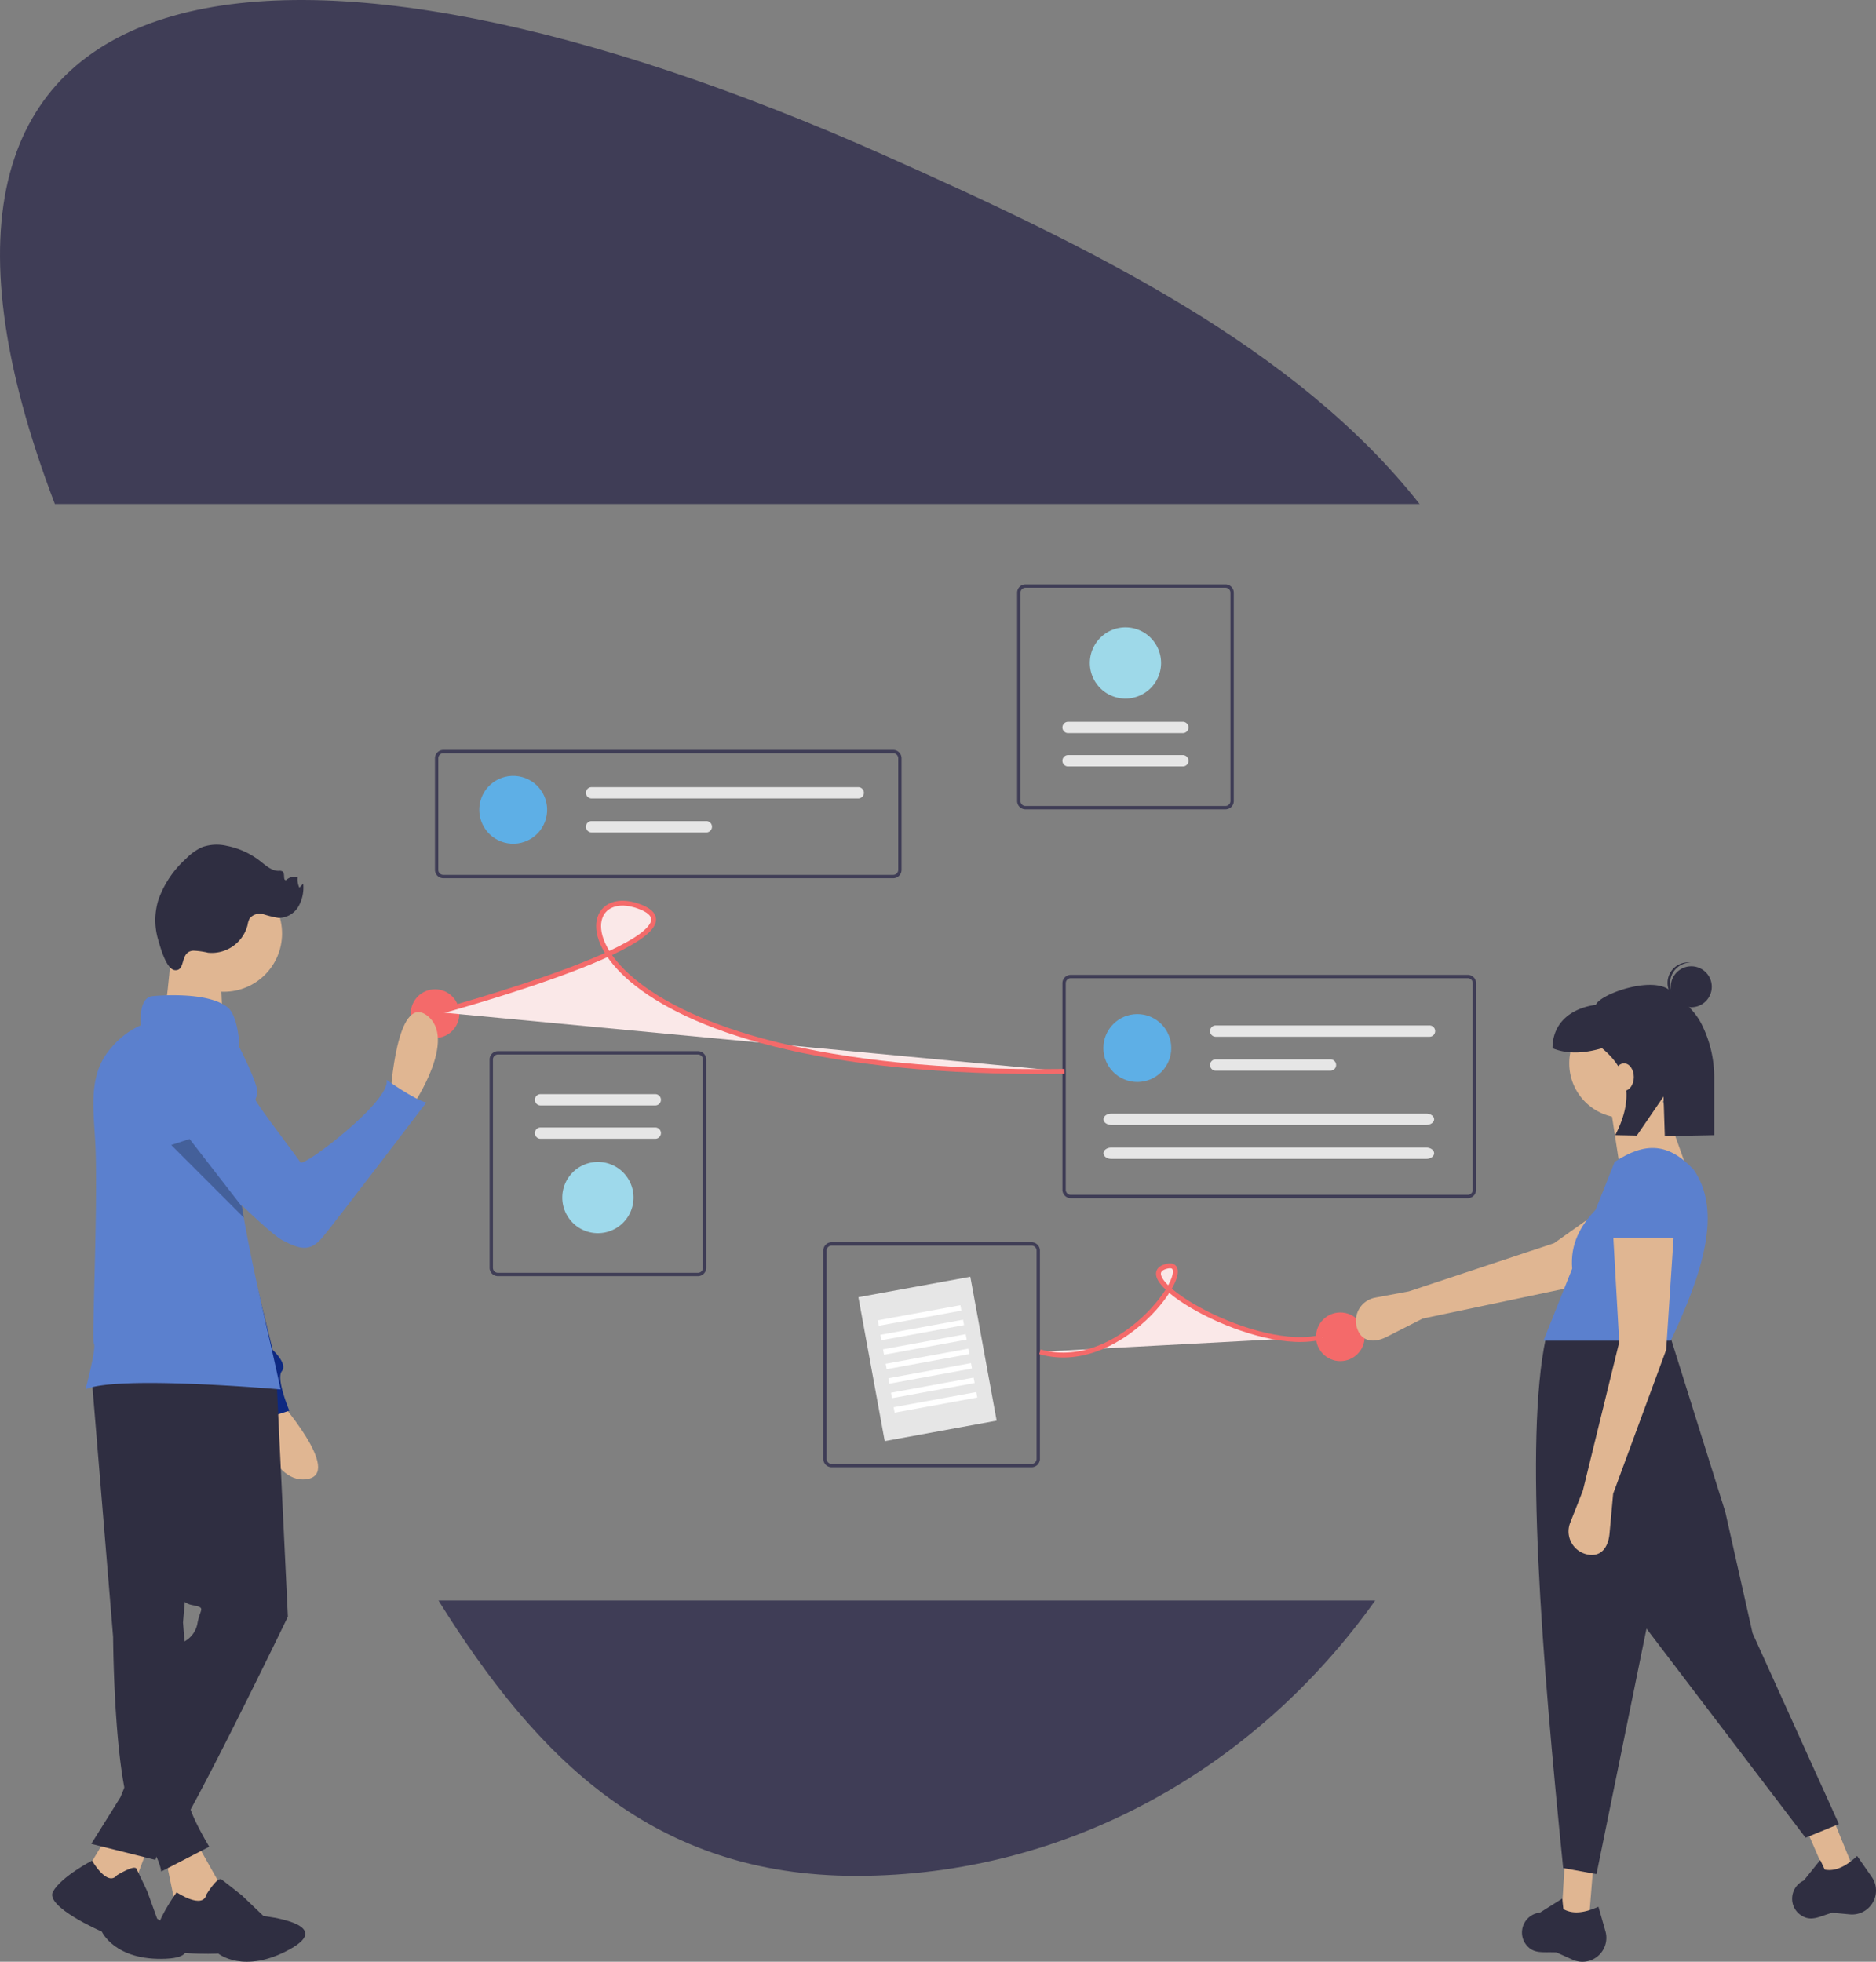<svg xmlns="http://www.w3.org/2000/svg" width="384.511" height="401.994" viewBox="0 0 384.511 401.994">
  <rect x="0" y="0" width="384.511" height="401.994" fill="#808080" stroke="none"/>
  <g id="Group_1330" data-name="Group 1330" transform="translate(-435.314 -1112.22)">
    <path id="Path_18" data-name="Path 18" d="M476.426,133.248c-25.274-32.11-67.143-52.5-109.488-71.372-122.1-54.406-214.454-44.607-170.23,71.372Z" transform="translate(249.849 1082.252)" fill="#3f3d56"/>
    <path id="Path_19" data-name="Path 19" d="M379.809,558.985c20.345,32.674,44.277,56.423,85.6,56.423,43.417,0,81.989-22.139,106.387-56.423Z" transform="translate(145.379 881.209)" fill="#3f3d56"/>
    <path id="Path_1218" data-name="Path 1218" d="M375.087,172.481H282.869a1.71,1.71,0,0,1-1.708-1.708V147.9a1.71,1.71,0,0,1,1.708-1.708h92.218a1.71,1.71,0,0,1,1.708,1.708v22.876A1.71,1.71,0,0,1,375.087,172.481Zm-92.218-25.608a1.026,1.026,0,0,0-1.025,1.025v22.876a1.026,1.026,0,0,0,1.025,1.025h92.218a1.026,1.026,0,0,0,1.025-1.025V147.9a1.026,1.026,0,0,0-1.025-1.025Z" transform="translate(243.304 1119.701)" fill="#3f3d56"/>
    <circle id="Ellipse_93" data-name="Ellipse 93" cx="6.956" cy="6.956" r="6.956" transform="translate(532.521 1283.911) rotate(-80.783)" fill="#5eafe6"/>
    <path id="Path_1219" data-name="Path 1219" d="M362.268,165.9a1.159,1.159,0,0,0,0,2.319h54.658a1.159,1.159,0,0,0,0-2.319Z" transform="translate(194.3 1107.618)" fill="#e6e6e6"/>
    <path id="Path_1220" data-name="Path 1220" d="M362.266,183.876a1.159,1.159,0,1,0,0,2.319h23.519a1.159,1.159,0,0,0,0-2.319H362.266Z" transform="translate(194.302 1096.601)" fill="#e6e6e6"/>
    <path id="Path_1221" data-name="Path 1221" d="M352.782,351.779H311.8a1.71,1.71,0,0,1-1.708-1.708V307.386a1.71,1.71,0,0,1,1.708-1.708h40.986a1.71,1.71,0,0,1,1.708,1.708v42.685A1.709,1.709,0,0,1,352.782,351.779ZM311.8,306.361a1.026,1.026,0,0,0-1.025,1.025v42.685A1.025,1.025,0,0,0,311.8,351.1h40.986a1.025,1.025,0,0,0,1.025-1.025V307.386a1.026,1.026,0,0,0-1.025-1.025Z" transform="translate(225.573 1021.943)" fill="#3f3d56"/>
    <path id="Path_1222" data-name="Path 1222" d="M529.493,452.944H488.508a1.71,1.71,0,0,1-1.708-1.708V408.551a1.71,1.71,0,0,1,1.708-1.708h40.986a1.71,1.71,0,0,1,1.708,1.708v42.685A1.71,1.71,0,0,1,529.493,452.944Zm-40.986-45.418a1.026,1.026,0,0,0-1.025,1.025v42.685a1.025,1.025,0,0,0,1.025,1.025h40.986a1.026,1.026,0,0,0,1.025-1.025V408.551a1.026,1.026,0,0,0-1.025-1.025Z" transform="translate(117.258 959.934)" fill="#3f3d56"/>
    <path id="Path_1223" data-name="Path 1223" d="M335.23,328.421a1.159,1.159,0,0,0,0,2.319h23.52a1.159,1.159,0,0,0,0-2.319Z" transform="translate(210.873 1008.003)" fill="#e6e6e6"/>
    <path id="Path_1224" data-name="Path 1224" d="M335.226,346.069a1.159,1.159,0,1,0,0,2.319h23.522a1.159,1.159,0,0,0,0-2.319Z" transform="translate(210.877 997.185)" fill="#e6e6e6"/>
    <path id="Path_1225" data-name="Path 1225" d="M355.89,378.929a7.3,7.3,0,1,1,7.3-7.3h0A7.306,7.306,0,0,1,355.89,378.929Z" transform="translate(201.973 985.99)" fill="#9ed9eb"/>
    <path id="Path_1226" data-name="Path 1226" d="M591.158,58.551h40.986a1.71,1.71,0,0,1,1.708,1.708v42.685a1.71,1.71,0,0,1-1.708,1.708H591.158a1.71,1.71,0,0,1-1.708-1.708V60.259A1.71,1.71,0,0,1,591.158,58.551Zm40.986,45.418a1.026,1.026,0,0,0,1.025-1.025V60.259a1.026,1.026,0,0,0-1.025-1.025H591.158a1.026,1.026,0,0,0-1.024,1.025v42.685a1.026,1.026,0,0,0,1.024,1.025Z" transform="translate(54.339 1173.419)" fill="#3f3d56"/>
    <path id="Path_1227" data-name="Path 1227" d="M638.107,151.244a1.159,1.159,0,1,0,0-2.319H614.588a1.159,1.159,0,1,0,0,2.319h23.522Z" transform="translate(39.643 1118.024)" fill="#e6e6e6"/>
    <path id="Path_1228" data-name="Path 1228" d="M638.107,133.595a1.159,1.159,0,1,0,0-2.319H614.588a1.159,1.159,0,1,0,0,2.319h23.522Z" transform="translate(39.643 1128.842)" fill="#e6e6e6"/>
    <path id="Path_1229" data-name="Path 1229" d="M635.251,81.293a7.3,7.3,0,1,1-7.3,7.3h0A7.306,7.306,0,0,1,635.251,81.293Z" transform="translate(30.739 1159.479)" fill="#9ed9e9"/>
    <circle id="Ellipse_94" data-name="Ellipse 94" cx="4.987" cy="4.987" r="4.987" transform="translate(519.495 1314.943)" fill="#f46a6a"/>
    <circle id="Ellipse_95" data-name="Ellipse 95" cx="4.987" cy="4.987" r="4.987" transform="translate(705.039 1381.163)" fill="#f46a6a"/>
    <path id="Path_1231" data-name="Path 1231" d="M696.507,311.027H615.127a1.71,1.71,0,0,1-1.708-1.708V266.976a1.71,1.71,0,0,1,1.708-1.708h81.381a1.71,1.71,0,0,1,1.708,1.708v42.344A1.709,1.709,0,0,1,696.507,311.027Zm-81.381-45.076a1.025,1.025,0,0,0-1.025,1.025v42.344a1.025,1.025,0,0,0,1.025,1.025h81.381a1.026,1.026,0,0,0,1.025-1.025V266.976a1.026,1.026,0,0,0-1.025-1.025Z" transform="translate(39.648 1046.712)" fill="#3f3d56"/>
    <circle id="Ellipse_96" data-name="Ellipse 96" cx="6.956" cy="6.956" r="6.956" transform="translate(661.464 1320.024)" fill="#5eafe6"/>
    <path id="Path_1232" data-name="Path 1232" d="M692.757,292.041a1.159,1.159,0,0,0,0,2.319h43.823a1.159,1.159,0,1,0,0-2.319h-43.82Z" transform="translate(-8.271 1030.302)" fill="#e6e6e6"/>
    <path id="Path_1233" data-name="Path 1233" d="M692.757,310.014a1.159,1.159,0,1,0,0,2.318h23.522a1.159,1.159,0,1,0,0-2.318Z" transform="translate(-8.271 1019.285)" fill="#e6e6e6"/>
    <path id="Path_1234" data-name="Path 1234" d="M636.768,338.747c-.882,0-1.6.52-1.6,1.159s.718,1.16,1.6,1.16h64.573c.882,0,1.6-.52,1.6-1.16s-.718-1.159-1.6-1.159Z" transform="translate(26.317 1001.673)" fill="#e6e6e6"/>
    <path id="Path_1235" data-name="Path 1235" d="M636.768,356.72c-.882,0-1.6.52-1.6,1.159s.718,1.16,1.6,1.16h64.573c.882,0,1.6-.52,1.6-1.16s-.718-1.159-1.6-1.159Z" transform="translate(26.317 990.657)" fill="#e6e6e6"/>
    <path id="Path_1237" data-name="Path 1237" d="M782.495,402.573l-7.306,3.71c-2.608,1.324-5.124,1.1-6.088-1.663h0a4.831,4.831,0,0,1,3.674-6.341l6.943-1.3,29.737-9.866,18.013-12.773,6.6,10.521-20.814,11.232Z" transform="translate(-55.611 979.855)" fill="#e0b692"/>
    <path id="Path_1238" data-name="Path 1238" d="M883.392,747.228l-5.59-.932.621-10.558h5.9Z" transform="translate(-122.405 758.339)" fill="#e0b692"/>
    <path id="Path_1239" data-name="Path 1239" d="M1017.181,721.873l-5.409,1.688-4.2-9.7,5.267-2.659Z" transform="translate(-201.944 773.381)" fill="#e0b692"/>
    <path id="Path_1240" data-name="Path 1240" d="M926.3,555.548l-6.832,2.795L886.863,515.49,876.616,565.8l-6.832-1.242c-4.382-43.37-7.956-87.607-3.571-108.53l25.308-1.087,11.49,36.642,5.589,24.842Z" transform="translate(-114.077 930.455)" fill="#2f2e41"/>
    <path id="Path_1241" data-name="Path 1241" d="M870.208,767.168h0a4.908,4.908,0,0,1-3.041-.323l-3.32-1.494c-2.784-.143-4.68.412-6.23-1.611a4.062,4.062,0,0,1-.474-4.1h0a4.091,4.091,0,0,1,3.341-2.431l4.561-2.873.239,2.154c2.085,1.181,4.56.671,7.182-.479l1.431,5.01a4.9,4.9,0,0,1-3.369,6.063C870.422,767.118,870.315,767.145,870.208,767.168Z" transform="translate(-109.529 746.938)" fill="#2f2e41"/>
    <path id="Path_1242" data-name="Path 1242" d="M1014.661,743.066h0a4.9,4.9,0,0,1-2.981.682l-3.626-.335c-2.68.769-4.293,1.909-6.416.5a4.063,4.063,0,0,1-1.779-3.72h0a4.091,4.091,0,0,1,2.37-3.384l3.38-4.2.926,1.96c2.355.44,4.53-.846,6.637-2.785l2.981,4.273a4.9,4.9,0,0,1-1.217,6.829C1014.847,742.95,1014.755,743.01,1014.661,743.066Z" transform="translate(-197.211 760.762)" fill="#2f2e41"/>
    <circle id="Ellipse_97" data-name="Ellipse 97" cx="11.179" cy="11.179" r="11.179" transform="translate(756.95 1318.939)" fill="#e0b692"/>
    <path id="Path_1243" data-name="Path 1243" d="M919.934,345.566l-14.595-3.105-1.863-12.111,10.247-2.174Z" transform="translate(-138.142 1008.153)" fill="#e0b692"/>
    <path id="Path_1244" data-name="Path 1244" d="M894.26,396.422H868.175l5.88-14.761c-.427-5.079,1.725-8.815,4.806-12.068l3.909-9.813c6.316-4.157,11.077-3.846,16.147,1.552C904.929,369.844,900.768,382.638,894.26,396.422Z" transform="translate(-116.504 990.523)" fill="#5b80ce"/>
    <path id="Path_1245" data-name="Path 1245" d="M890.6,455.889l-.742,8.16c-.265,2.913-1.794,4.924-4.645,4.272h0a4.831,4.831,0,0,1-3.633-5.786,4.777,4.777,0,0,1,.216-.7l2.593-6.57,7.453-30.432L890.6,402.789h12.421l-1.552,23.6Z" transform="translate(-124.647 962.419)" fill="#e0b692"/>
    <path id="Path_1246" data-name="Path 1246" d="M916.958,379.817H902.674l1-9.318a6.464,6.464,0,0,1,6.136-6.192h0a6.464,6.464,0,0,1,6.779,6.133c0,.023,0,.046,0,.07Z" transform="translate(-137.65 986.012)" fill="#5b80ce"/>
    <circle id="Ellipse_98" data-name="Ellipse 98" cx="4.202" cy="4.202" r="4.202" transform="translate(777.763 1310.22)" fill="#2f2e41"/>
    <path id="Path_1247" data-name="Path 1247" d="M934.416,262.638a4.2,4.2,0,0,1,4.2-3.927c-.087-.011-.173-.024-.261-.03a4.2,4.2,0,0,0-.539,8.387c.088.005.175,0,.263,0A4.2,4.2,0,0,1,934.416,262.638Z" transform="translate(-156.781 1050.755)" fill="#2f2e41"/>
    <path id="Path_1248" data-name="Path 1248" d="M897.04,271.733c-3.747-3.108-14.5.843-15.19,2.933-5.068.691-8.9,3.647-8.9,8.9h0c3.013,1.234,6.439,1.082,10.143,0,5.9,4.812,6.309,10.861,2.719,17.809l4.418.088,5.476-8,.262,8.118,10.126-.2V289.745a24.321,24.321,0,0,0-2.6-11.143C901.915,275.536,899.466,273.746,897.04,271.733Z" transform="translate(-119.429 1043.454)" fill="#2f2e41"/>
    <ellipse id="Ellipse_99" data-name="Ellipse 99" cx="2.009" cy="2.813" rx="2.009" ry="2.813" transform="translate(766.172 1330.115)" fill="#e0b692"/>
    <path id="Path_1249" data-name="Path 1249" d="M257.631,301.879s1.21-20.936,7.489-16.178-2.742,18.12-2.742,18.12Z" transform="translate(257.727 1034.619)" fill="#e0b692"/>
    <path id="Path_1250" data-name="Path 1250" d="M189.783,489.058s13.948,15.659,6.144,16.735-10.874-14.752-10.874-14.752Z" transform="translate(302.213 909.541)" fill="#e0b692"/>
    <path id="Path_1251" data-name="Path 1251" d="M133.5,297.422h0a9.186,9.186,0,0,1,6.759,7.606l4.437,31.58,6.22,25.191s3.11,2.8,1.866,4.354,1.555,8.086,1.555,8.086l-7.775,2.488s-.933-6.531-2.488-6.842c-1.366-.273-16.664-41.139-20.352-51.039-.509-1.365-.8-2.142-.8-2.142S123.549,295.867,133.5,297.422Z" transform="translate(340.293 1027.054)" fill="#0e2981"/>
    <path id="Path_1252" data-name="Path 1252" d="M144.5,723.043l4.776,8.463c3.7,7.9.412,9.33-8.656,5.416l-2.067-9.993Z" transform="translate(330.717 766.12)" fill="#e0b692"/>
    <path id="Path_1253" data-name="Path 1253" d="M143.358,747.126s2.267-3.691,3.087-3.073,4.2,3.295,4.2,3.295l4.405,4.219s14.884,1.573,5.426,6.788-14.684.891-14.684.891-13.246.689-13.032-3.007,4.486-9.542,4.486-9.542S142.631,750.307,143.358,747.126Z" transform="translate(334.267 753.285)" fill="#2f2e41"/>
    <path id="Path_1254" data-name="Path 1254" d="M99.164,464.782l4.477,54.173s.149,32.385,4.925,38.653,4.925,9.4,4.925,9.4l9.85-5.074s-5.074-8.455-4.03-9.749a7.216,7.216,0,0,0,1.343-2.787l-2.687-33.429,5.074-58.2Z" transform="translate(354.859 928.72)" fill="#2f2e41"/>
    <path id="Path_1255" data-name="Path 1255" d="M116.9,740.008" transform="translate(343.988 755.722)" fill="none" stroke="#3f3d56" stroke-miterlimit="10" stroke-width="1"/>
    <path id="Path_1256" data-name="Path 1256" d="M109.156,721.152,104.977,732.2,95.5,728.234l5-8.276Z" transform="translate(357.104 768.011)" fill="#e0b692"/>
    <path id="Path_1257" data-name="Path 1257" d="M91.725,737.209s3.554-2.221,4-1.333,2.222,4.665,2.222,4.665l2,5.553s12.218,7.775,1.777,8.219-13.106-5.553-13.106-5.553-11.773-5.109-10-8.219,8-6.336,8-6.336S89.726,739.652,91.725,737.209Z" transform="translate(367.564 759.279)" fill="#2f2e41"/>
    <path id="Path_1258" data-name="Path 1258" d="M137.07,473.912l2.388,49.845s-21.789,45.07-24.176,46.264A6,6,0,0,0,112.3,573.6L99.164,570.32l5.97-9.551,13.133-31.937a5.267,5.267,0,0,0,2.687-3.88c.6-2.985,1.791-2.985-1.194-3.582a3.707,3.707,0,0,1-2.985-3.582l-9.85-45.368Z" transform="translate(354.859 919.739)" fill="#2f2e41"/>
    <circle id="Ellipse_100" data-name="Ellipse 100" cx="11.939" cy="11.939" r="11.939" transform="translate(469.245 1291.573)" fill="#e0b692"/>
    <path id="Path_1259" data-name="Path 1259" d="M138.538,245.317s-.9,15.222-2.089,16.714,12.536,1.194,12.536,1.194-.9-12.834,0-14.028S138.538,245.317,138.538,245.317Z" transform="translate(332.051 1058.941)" fill="#e0b692"/>
    <path id="Path_1260" data-name="Path 1260" d="M136.074,356.834s-33.728-2.984-39.994,0c0,0,2.307-8.558,1.711-9.452-.434-.654.762-25.031.387-39.092-.213-7.935-2.044-15.683,3.278-21.574a16.567,16.567,0,0,1,5.964-4.5s-.6-5.67,2.388-5.968c0,0,11.345-1.2,15.521,2.388,1.335,1.138,2.175,4.606,2.264,7.594-2.067,10.164-1.335,21.443.561,33.143.116.743.244,1.49.372,2.237C130.539,333.212,133.582,345.176,136.074,356.834Z" transform="translate(356.749 1040.101)" fill="#5b80ce"/>
    <path id="Path_1261" data-name="Path 1261" d="M140.873,218.09a15.88,15.88,0,0,1,3,.414,7.589,7.589,0,0,0,8.111-5.658,4.335,4.335,0,0,1,.415-1.352,2.678,2.678,0,0,1,2.846-.866,21.94,21.94,0,0,0,3.074.748,4.708,4.708,0,0,0,4.063-2.3,7.8,7.8,0,0,0,1-4.71l-.781.82a3.97,3.97,0,0,1-.354-2.157,2.5,2.5,0,0,0-2.371.607c-.689.074-.169-1.278-.681-1.745a1.184,1.184,0,0,0-.833-.156c-1.466.014-2.651-1.107-3.807-2.01a16.173,16.173,0,0,0-6.831-3.116,8.986,8.986,0,0,0-4.985.242,10.641,10.641,0,0,0-3.366,2.388,20.546,20.546,0,0,0-5.656,8.391,14.125,14.125,0,0,0-.068,8.191c.412,1.39,1.653,6.152,3.471,6.263C139.4,222.224,138.03,218.259,140.873,218.09Z" transform="translate(334.074 1088.94)" fill="#2f2e41"/>
    <path id="Path_1262" data-name="Path 1262" d="M152.763,301.339l4.277.458s4.2,8.146,3.894,9.845-.969.668.921,3.386,7.253,9.745,7.917,10.777,18.767-12.781,17.642-16.92c0,0,5.718,4.1,8.167,4.648,0,0-18.657,24.469-21.257,27.6s-4.693,2.488-8.266.631-21.649-20.376-21.649-20.376Z" transform="translate(327.126 1024.603)" fill="#5b80ce"/>
    <path id="Path_1263" data-name="Path 1263" d="M156.367,368.263,141.5,353.4l3.762-1.227L156,366.025C156.111,366.769,156.239,367.516,156.367,368.263Z" transform="translate(328.909 993.446)" opacity="0.25" style="isolation: isolate"/>
    <rect id="Rectangle_17" data-name="Rectangle 17" width="23.314" height="29.975" transform="matrix(0.984, -0.18, 0.18, 0.984, 611.253, 1378.038)" fill="#e6e6e6"/>
    <rect id="Rectangle_18" data-name="Rectangle 18" width="17.218" height="1.131" transform="matrix(0.984, -0.18, 0.18, 0.984, 615.218, 1382.775)" fill="#fff"/>
    <rect id="Rectangle_19" data-name="Rectangle 19" width="17.218" height="1.131" transform="matrix(0.984, -0.18, 0.18, 0.984, 615.761, 1385.742)" fill="#fff"/>
    <rect id="Rectangle_20" data-name="Rectangle 20" width="17.218" height="1.131" transform="matrix(0.984, -0.18, 0.18, 0.984, 616.304, 1388.709)" fill="#fff"/>
    <rect id="Rectangle_21" data-name="Rectangle 21" width="17.218" height="1.131" transform="matrix(0.984, -0.18, 0.18, 0.984, 616.847, 1391.676)" fill="#fff"/>
    <rect id="Rectangle_22" data-name="Rectangle 22" width="17.218" height="1.131" transform="matrix(0.984, -0.18, 0.18, 0.984, 617.39, 1394.643)" fill="#fff"/>
    <rect id="Rectangle_23" data-name="Rectangle 23" width="17.218" height="1.131" transform="matrix(0.984, -0.18, 0.18, 0.984, 617.933, 1397.61)" fill="#fff"/>
    <rect id="Rectangle_24" data-name="Rectangle 24" width="17.218" height="1.131" transform="matrix(0.984, -0.18, 0.18, 0.984, 618.476, 1400.577)" fill="#fff"/>
    <path id="Path_1264" data-name="Path 1264" d="M659.46,433.873c-13.482,3.7-40.078-12-32.214-14.377s-8.272,22.471-25.717,17.452" transform="translate(46.935 952.277)" fill="#fae8e8" stroke="#f46a6a" stroke-width="1"/>
    <path id="Path_1265" data-name="Path 1265" d="M282.722,249.643s58.206-15.7,41.05-21.724-15.125,35.239,87.357,33.873" transform="translate(242.348 1069.973)" fill="#fae8e8" stroke="#f46a6a" stroke-width="1"/>
  </g>
</svg>
